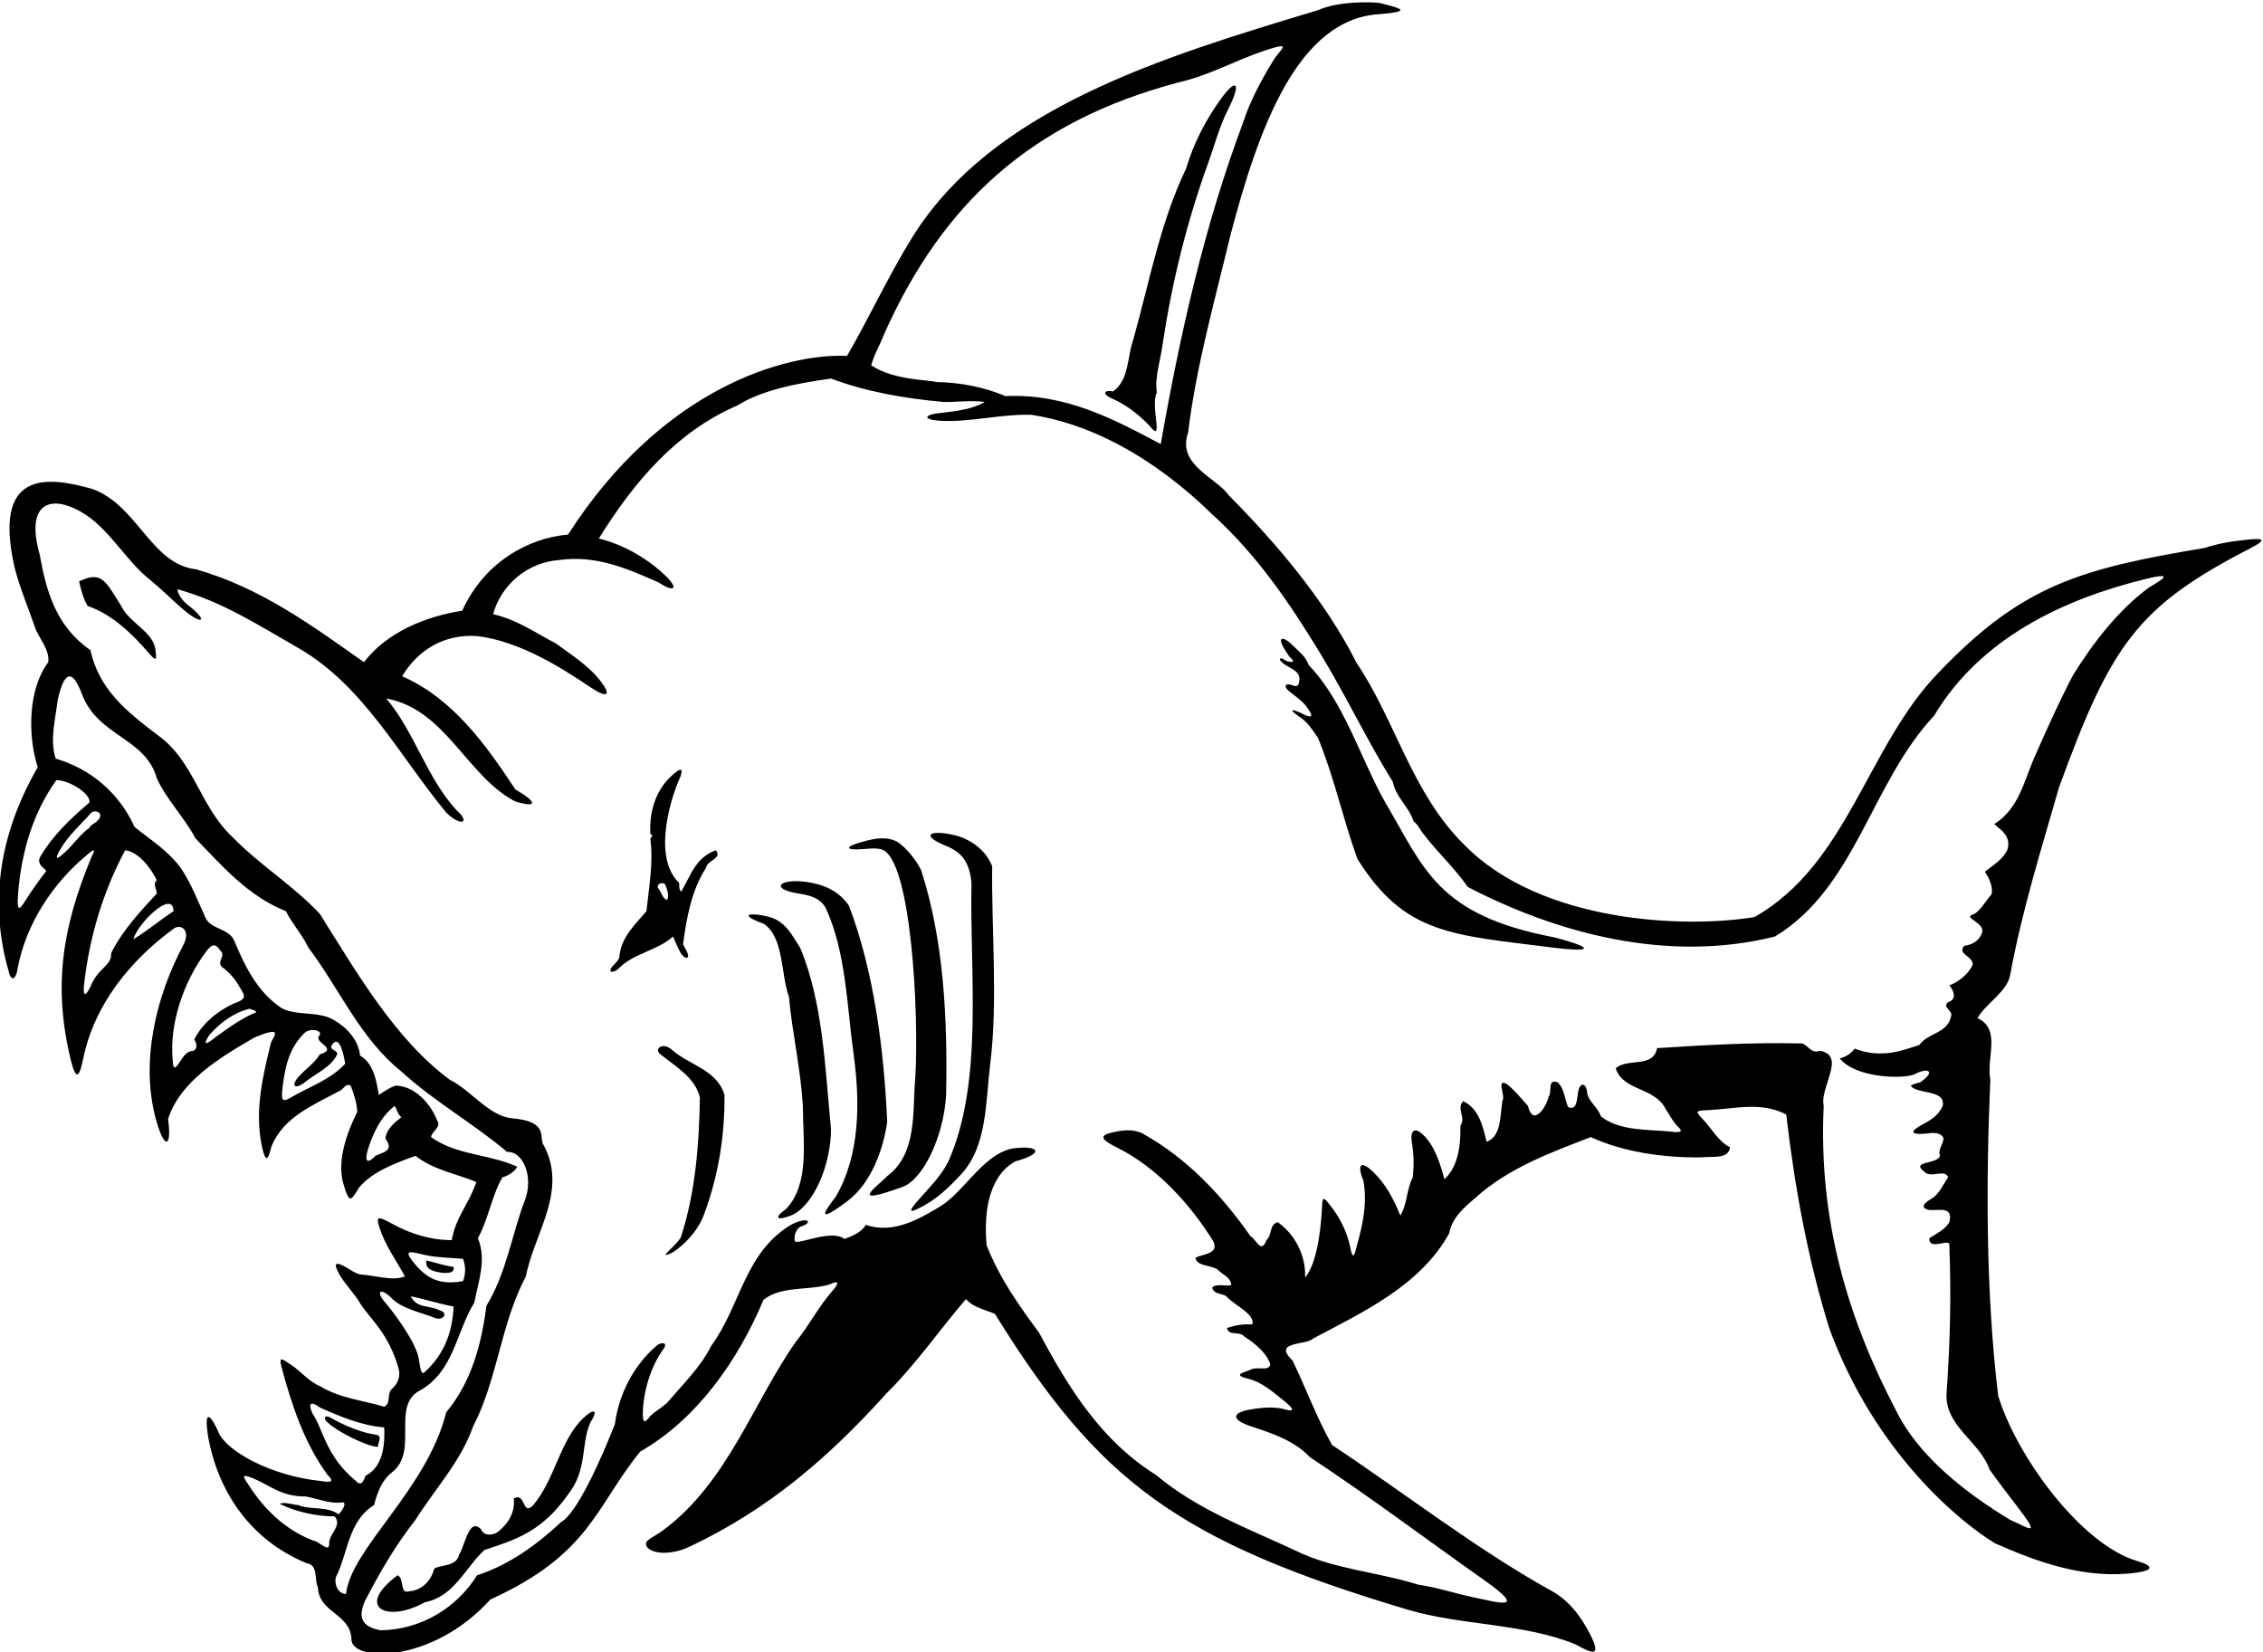 <?xml version="1.0" encoding="UTF-8"?>
<svg xmlns="http://www.w3.org/2000/svg" xmlns:xlink="http://www.w3.org/1999/xlink" width="515pt" height="376pt" viewBox="0 0 515 376" version="1.1">
<g id="surface1">
<path style=" stroke:none;fill-rule:nonzero;fill:rgb(0%,0%,0%);fill-opacity:1;" d="M 511.438 122.816 C 508.094 123.152 504.805 123.652 501.785 124.684 C 473.488 129.426 460.246 133.094 441.223 153.012 C 424.883 169.793 420.621 196.523 399.309 208.688 C 383.727 211.305 350.746 210.125 333.242 192.262 C 321.254 180.449 317.613 164.02 308.73 150.879 C 301.539 136.582 290.352 123.527 279.695 112.781 C 276.766 108.609 267.797 105.855 270.371 98.484 C 272.234 83.301 276.41 68.562 279.961 53.73 C 286.383 29.258 295.324 4.027 314.238 3.203 C 320.855 2.594 319.551 2.066 313.992 0.676 C 311.938 0.418 304.66 0.23 299.941 2.316 C 264.145 13.09 225.695 24.738 207.5 54.176 C 202.172 62.789 197.82 72.289 192.758 80.992 C 178.758 80.383 150.648 88.301 129.266 121.664 C 120.387 122.375 110.168 127.91 105.203 138.98 C 96.676 140.312 87.973 143.953 82.824 150.699 C 71.012 142.355 59.293 133.738 44.641 129.566 C 34.34 128.41 31.359 115.008 21.02 111.273 C 10.27 108.207 -1.664 107.234 3.332 129.195 C 4.566 133.996 6.582 138.648 7.965 142.797 C 8.852 145.285 11.34 147.77 10.984 150.699 C 6.367 156.828 6.277 167.395 8.586 174.59 C -1.52 192.141 -1.91 208.156 2.191 221.828 C 2.914 223.508 3.703 222.273 3.949 220.723 C 5.863 210.086 12.195 200.812 19.992 194.383 C 22.293 192.488 21.195 194.125 20.695 195.328 C 14.289 210.836 11.949 224.398 16.164 241.426 C 17.387 246.367 18.152 244.738 18.922 240.973 C 21.477 228.457 29.848 218.355 39.754 211.176 C 41.523 210.289 43.43 211.992 41.621 215.258 C 35.57 226.641 31.805 241.73 35.566 255.031 C 37.504 261.898 39.129 260.973 38.246 254.688 C 40.934 246.125 50.055 240.656 57.871 236.129 C 64.445 233.344 62.469 235.633 61.691 237.191 C 59.863 244.566 57.969 252.508 59.484 260.258 C 60.715 266.559 61.344 262.086 61.844 260.734 C 64.617 254.203 71.07 251.574 77.23 248.293 C 78.117 248.027 78.562 246.43 79.805 247.051 C 80.516 248.914 81.227 251.047 81.312 253 C 79.039 257.551 76.621 264.047 78.117 269.297 C 79.59 274.469 79.98 272.98 81.77 270.188 C 84.852 266.562 89.848 264.77 94.547 263.035 C 98.629 266.23 103.602 267.031 108.398 268.984 C 106.801 273.867 103.691 276.977 102.805 282.215 C 97.832 282.215 93.301 280.707 89.395 278.574 C 86.156 276.848 85.434 276.496 86.383 279.445 C 87.676 283.465 90.156 286.785 92.148 290.473 C 89.305 291.629 85.309 290.207 81.938 290.027 C 80.664 289.668 79.711 288.961 78.863 288.461 C 75.93 286.742 76.008 287.844 77.219 289.992 C 78.562 292.379 80.906 294.594 82.113 296.867 C 84.641 300.516 88.387 303.566 90.637 311.164 C 91.262 312.941 90.637 314.805 89.219 316.047 C 87.973 317.113 89.039 319.332 87.441 320.133 C 82.379 318.621 77.23 318.18 72.789 315.426 C 70.191 314.359 68.395 311.945 66.121 310.508 C 64.312 309.359 63.336 308.355 64.105 311.238 C 66.406 319.836 69.32 328.535 74.562 335.68 C 76.867 337.84 73.711 337.105 73.105 337.047 C 61.605 335.895 51.617 330.207 49.789 326.082 C 48.566 323.133 46.207 319.387 47.344 326.844 C 49.641 339.695 57.156 350.551 69.77 355.742 C 72.523 356.184 71.457 359.383 72.344 361.246 C 72.578 367.039 79.715 367.195 79.98 372.969 C 79.781 378.215 98.238 378.77 111.594 364 C 134.391 353.656 135.559 342.77 145.695 330.344 C 158.57 322.973 167.895 309.742 173.754 295.801 C 177.777 292.586 183.836 293.738 188.703 292.336 C 188.852 292.293 192.34 290.48 189.312 293.918 C 186.402 297.219 183.965 301.871 181.215 305.215 C 171.625 318.711 165.676 337.18 151.199 348.016 C 149.258 349.59 147.027 350.297 147.012 351.293 C 146.977 353.289 151.742 354.434 156.98 351.961 C 174.488 343.688 188.262 332.074 201.727 317.113 C 208.477 310.453 214.07 302.281 219.844 295.625 C 221.352 297.488 224.105 298.02 226.414 298.996 C 250.027 337.145 268.066 350.742 320.633 366.398 C 332.887 369.949 346.828 369.418 358.551 374.211 C 361.855 376.012 364.793 377.641 361.832 371.848 C 359.758 367.797 356.965 364.062 352.777 361.867 C 335.992 352.543 319.742 339.848 303.137 328.836 C 299.676 322.707 297.098 315.691 294.168 309.652 C 289.465 305.125 297.098 306.281 298.875 304.594 C 310.062 298.645 323.207 292.605 329.777 280.707 C 330.488 277.062 333.152 274.844 335.727 272.625 C 343.363 265.699 353.133 262.234 362.012 258.77 C 369.559 262.234 378.617 263.477 387.145 263.391 C 389.613 263.066 393.359 263.922 393.715 261.078 C 391.047 259.82 389.492 256.711 387.402 254.578 C 385.691 252.836 386.078 252.742 388.496 252.645 C 394.828 252.387 400.602 250.598 406.5 253.621 C 408.453 270.402 411.473 286.832 416.359 302.461 C 426.797 330.762 446.211 346.5 454.008 351.211 C 463.664 355.504 474.703 359.488 486.191 357.891 C 490.09 357.352 490.129 356.344 486.473 355.277 C 473.309 351.441 458.629 330.816 454.719 317.559 C 451.879 293.758 451.969 268.449 452.945 245.719 C 451.969 240.746 455.52 234.262 450.012 231.688 C 452.145 228.137 456.766 225.73 457.473 221.828 C 460.137 207.266 464.578 193.148 468.574 179.207 C 480.441 146.566 486.492 138 512.039 124.816 C 516.41 122.562 514.691 122.488 511.438 122.816 Z M 201.285 75.844 C 214.527 46.328 234.656 27.621 268.238 18.742 C 275.207 17.172 281.227 13.703 287.734 11.535 C 294.457 9.301 291.402 11.125 289.871 13.605 C 287.055 18.148 284.477 22.992 282.891 27.891 C 274.102 51.336 268.594 75.844 264.152 101.062 C 253.586 95.469 242.664 89.52 228.812 90.141 C 223.926 88.098 218.688 87.031 213.004 86.941 C 211.672 86.41 203.363 86.609 198.266 83.125 C 199.109 80.133 200.309 78.508 201.285 75.844 Z M 6.039 204.547 C 4.918 206.277 3.734 208.527 4.094 203.66 C 4.809 194.043 7.492 184.938 12.848 177.52 C 16.113 177.613 20.895 180.914 20.309 182.668 C 15.957 186.398 11.961 190.129 9.031 195.191 C 8.496 196.789 9.832 197.32 10.539 198.211 C 8.961 200.199 7.488 202.301 6.039 204.547 Z M 20.309 188.441 C 18.379 189.707 16.695 192.223 14.738 193.996 C 12.781 195.777 12.41 195.629 13.621 193.473 C 15.5 190.137 18.285 187.746 20.754 184.977 C 21.648 184.105 24.047 185.059 22.074 186.891 C 21.516 187.41 20.621 187.711 20.309 188.441 Z M 20.633 224.461 C 19.383 227.031 18.828 226.723 19.148 223.91 C 20.359 213.207 23.469 202.863 28.477 193.504 C 31.496 193.77 34.516 197.766 35.672 200.34 C 34.695 201.23 35.672 202.293 35.672 203.359 C 31.941 207.355 27.77 211.887 25.281 216.945 C 25.531 219.762 22.203 220.316 20.633 224.461 Z M 30.344 213.75 C 31.359 210.051 39.406 202.281 39.488 207.355 C 35.746 209.863 33.719 211.715 30.344 213.75 Z M 44.02 239.145 C 42.562 239.145 41.809 240.297 41.031 241.52 C 39.316 244.223 39.41 242.391 39.293 241.145 C 38.551 233.289 41.574 223.629 46.949 216.504 C 48.148 214.906 48.992 214.547 50.145 216.324 C 51.477 217.566 49.348 218.633 50.41 219.965 C 52.211 221.297 53.457 222.73 54.496 224.562 C 55.52 226.367 56.613 227.254 53.219 228.363 C 49.359 230.129 45.953 233.055 44.195 236.57 C 44.816 237.461 44.996 238.613 44.02 239.145 Z M 49.203 235.918 C 48.746 236.242 45.211 239.285 47.66 235.504 C 50.145 232.754 52.988 230.531 56.805 229.555 C 57.25 229.82 58.137 229.82 58.316 230.355 C 54.906 231.762 52.18 233.789 49.203 235.918 Z M 66.574 249.543 C 64.441 250.867 63.996 250.602 64.215 248.328 C 64.734 243.309 65.617 238.613 69.328 235.062 C 70.488 233.914 73.297 234.395 72.789 235.504 C 70.926 237.281 77.316 238.523 72.789 239.945 C 71.59 241.941 69.492 243.293 67.918 245.078 C 66.316 246.895 66.84 247.938 68.973 246.605 C 71.52 244.445 75.633 242.785 76.785 239.77 C 76.52 238.879 74.832 238.879 75.543 237.812 C 77.285 235.164 78.258 240.297 78.562 242.078 C 75.148 245.715 70.766 247.152 66.574 249.543 Z M 87.707 259.129 C 89.773 261.855 87.242 262.238 85.359 263.047 C 85.598 262.945 82.52 266.258 83.621 261.969 C 84.777 257.973 86.719 254.035 89.84 251.668 C 90.281 252.379 90.551 253.711 91.348 254.242 C 89.926 255.398 87.887 256.906 87.707 259.129 Z M 96.676 285.59 C 99.43 286.211 102.625 286.211 105.379 286.477 C 106 288.164 106 289.852 105.379 291.539 C 99.926 292.57 97.02 290.797 94.324 287.555 C 91.391 284.027 93.672 284.93 96.676 285.59 Z M 87.762 296.535 C 85.242 293.672 86.812 293.086 89 295.324 C 91.488 297.867 95.535 298.574 99.02 299.949 C 100.781 300.645 102.223 298.789 100.051 298.199 C 97.742 296.957 94.906 297.879 93.48 295.004 C 96.23 295.535 100.215 296.789 103.23 297.324 C 102.965 302.918 101.289 308.008 96.676 312.23 C 95.602 313.281 95.609 310.219 95.168 308.59 C 93.934 304.121 88.508 297.379 87.762 296.535 Z M 71.102 321.641 C 70.098 319.418 70.656 318.711 72.789 320.309 C 77.586 322.441 82.203 324.395 87.441 324.84 C 87.617 328.836 87.176 333.809 83.18 335.852 C 82.734 337.094 82.203 338.426 80.871 336.914 C 74.094 331.316 73.5 325.105 71.102 321.641 Z M 71.281 350.59 C 65.176 348.262 60.305 343.75 56.605 337.98 C 55.68 336.543 54.398 335.117 57.496 336.379 C 61.434 337.984 63.965 340.613 69.594 340.555 C 72.434 341.09 75.188 342.332 78.117 341.887 C 78.949 342.277 77.703 343.945 77.051 344.641 C 74.652 342.688 70.348 343.664 67.906 342.512 C 66.395 342.422 64.797 341.711 63.645 342.242 C 67.285 344.02 71.902 345.086 76.164 345.086 C 78.027 347.305 74.652 349.082 74.922 351.48 C 74.789 353.379 72.699 350.77 71.281 350.59 Z M 78.738 362.758 C 76.965 362.668 76.035 360.73 76.43 358.938 C 79.184 353.609 79.184 346.152 85.133 342.512 C 85.844 339.758 86.82 336.914 89.219 335.051 C 95.461 330.207 88.773 319.688 95.789 316.312 C 103.336 311.875 103.781 303.172 107.953 296.422 C 108.844 291.629 110.797 286.742 108.754 281.77 C 111.152 277.508 111.863 272.18 114.348 267.918 C 115.68 267.562 117.105 266.66 117.723 265.52 C 111.328 262.59 103.871 262.945 98.098 258.77 C 98.273 257.352 100.586 256.551 99.43 254.863 C 98.098 251.398 94.547 247.137 90.016 247.051 C 88.691 247.543 87.859 248.098 86.199 249.18 C 85.664 245.805 84.957 241.988 81.938 240.211 C 81.582 236.66 78.918 233.816 75.984 232.133 C 72.523 230 67.156 231.277 63.965 229.336 C 58.414 225.59 55.652 219.699 53.164 213.75 C 51.656 211.176 47.926 211.441 46.77 208.863 C 45.082 205.137 43.398 200.785 41 197.32 C 37.801 193.238 34.426 191.281 30.609 188.176 C 27.145 180.449 20.574 174.945 12.672 172.637 C 11.25 168.371 12.672 163.398 13.113 159.402 C 14.344 153.758 16.117 151.277 18.621 157.895 C 22.262 167.66 33.094 167.84 35.672 177.074 C 37.891 181.961 41.977 186.043 44.461 190.75 C 50.59 197.145 56.539 203.98 65.062 207.355 C 66.574 210.375 68.617 212.418 70.215 215.703 C 77.23 224.938 81.848 236.215 91.348 243.852 C 98.719 250.602 107.598 255.574 115.414 262.145 C 119.109 261.984 121.512 267.934 119.41 273.246 C 116.48 280.973 115.234 289.762 110.707 297.133 C 109.555 305.926 107.332 314.449 101.562 321.375 C 97.129 339.086 79.922 352.27 78.738 362.758 Z M 488.934 133.781 C 481.938 138.977 476.277 146.406 471.77 153.633 C 468.66 159.582 465.996 165.531 463.246 171.746 C 460.582 177.605 459.605 183.91 453.832 187.555 C 455.609 189.062 457.648 190.305 456.852 193.324 C 455.875 195.547 453.477 196.965 451.699 198.387 C 452.59 199.719 453.652 201.762 453.211 203.535 C 451.879 204.957 450.547 207.711 448.68 208.242 C 447.055 208.941 451.789 210.109 451.078 212.238 C 450.383 214.211 448.77 214.992 446.992 215.258 C 445.395 217.211 448.949 217.48 448.949 219.52 C 448.059 221.477 445.93 223.43 443.621 224.227 C 444.672 225.504 445.395 227.426 443.352 228.047 C 441.934 229.199 444.242 229.82 444.062 231.066 C 443.352 235.238 438.914 234.883 436.781 237.812 C 432.902 239.047 428.184 240.992 422.078 238.633 C 421.367 239.609 420.137 240.574 418.668 240.836 C 422.309 245.449 433.316 245.57 435.719 244.473 C 438.602 242.902 440.812 243.629 436.961 246.34 C 436.379 246.418 435.199 246.742 434.844 247.098 C 436.355 249.137 442.82 247.848 442.109 251.668 C 441.109 253.957 439.238 254.98 437.297 256.031 C 433.797 257.934 435.859 258.242 438.316 257.961 C 439.898 257.777 441.48 257.586 442.289 258.949 C 442.289 260.461 440.957 261.523 441.488 263.035 C 440.957 264.988 434.738 264.188 437.848 266.586 C 439.422 268.324 442.555 265.875 443.352 267.918 C 442.223 269.516 441.391 271.562 439.77 272.676 C 436.094 274.707 438.473 275.375 439.473 275.383 C 441.656 275.398 444.484 274.664 443.621 278.129 C 442.555 279.906 440.867 280.617 439.09 281.77 C 438.867 284.836 444.004 281.508 443.621 283.457 C 444.062 295.09 443.797 305.48 442.996 316.934 C 442.465 324.574 450.547 327.945 452.766 334.43 C 454.988 337.52 457.047 340.211 459.141 342.93 C 464.727 350.188 461.562 347.637 457.473 345.883 C 447.617 339.934 436.605 331.5 431.453 320.93 C 420.531 300.062 413.781 277.598 415.027 251.668 C 414.051 247.492 420.215 240.258 414.227 239.145 C 412.008 239.77 411.742 238.082 410.141 237.461 C 398.863 237.191 388.207 237.812 377.109 238.523 C 376.219 243.23 370.27 240.656 367.695 243.141 C 369.473 248.383 376.488 247.316 379.062 252.379 C 379.754 253.383 380.488 254.879 381.555 256.105 C 383.059 257.438 382.879 257.883 380.176 257.516 C 374.641 256.977 368.664 257.418 364.32 254.066 C 363.609 251.758 361.215 250.691 361.125 248.113 C 360.781 246.434 359.531 246.297 359.133 248.52 C 358.855 250.27 358.855 252.832 356.863 251.934 C 356.062 250.07 355.973 247.762 354.555 246.34 C 351.977 245.273 353.309 248.824 352.422 249.535 C 352.156 251.402 348.961 256.816 347.715 251.668 C 346.117 249.891 344.875 248.293 343.008 246.781 C 340.355 245.152 342.652 249.359 341.941 250.426 C 341.32 253.797 341.766 258.594 338.305 259.836 C 337.504 256.371 336.527 252.199 332.973 250.602 C 331.375 252.289 333.684 254.332 332.352 256.195 C 332.441 260.461 331.91 265.43 328.711 268.363 C 327.863 265.203 326.551 260.574 323.605 258.012 C 321.559 256.227 320.922 257.906 321.301 260.008 C 321.75 262.484 321.797 265.094 321.52 267.918 C 320.098 270.582 320.277 274.047 318.68 276.621 C 317.109 272.777 315.43 269.617 312.676 266.867 C 309.727 263.926 308.723 264.855 310.285 268.734 C 311.168 273.691 310.176 278.602 308.785 283.469 C 308.496 284.473 308.004 287.523 307.344 284.141 C 306.617 280.406 304.914 277.02 302.605 274.16 C 301.617 272.934 300.996 272 300.895 274.023 C 300.711 277.789 300.145 286.91 297.012 290.738 C 297.188 285.59 294.703 280.973 290.793 278.129 C 288.84 278.664 289.551 280.973 288.219 282.215 C 286.977 285.5 285.91 282.035 284.578 281.328 C 278.098 272.09 270.191 263.566 259.891 257.883 C 258.035 257.047 256.184 257.137 254.301 257.473 C 250.188 258.211 249.887 259.008 254.289 261.199 C 263.383 265.719 270.941 274.164 276.055 282.391 C 277.641 285.391 273.566 285.41 272.059 286.211 C 272.234 288.074 275.254 287.898 276.941 288.785 C 278.008 289.941 279.695 290.473 280.137 291.98 C 280.832 293.301 276.766 291.715 275.875 293.047 C 276.23 294.734 278.449 294.203 279.25 295.18 C 281.203 297.223 285.551 298.988 285.023 301.395 C 282.98 301.305 281.527 301.484 279.25 302.195 C 279.516 304.148 282.094 302.816 283.156 304.148 C 283.867 304.594 288.188 307.312 289.105 310.543 C 288.574 312.23 286.105 310.781 284.402 311.785 C 283.504 312.234 280.164 312.836 283.977 313.742 C 287.137 314.496 289.566 316.676 292.078 318.684 C 296.289 322.051 292.496 320.742 291.777 320.57 C 289.598 320.133 287.156 320.328 284.867 320.703 C 279.895 321.516 280.383 323.172 284.816 324.637 C 289.543 326.191 294.52 327.824 298.074 331.586 C 311.938 340.75 324.527 350.25 337.879 359.676 C 348.031 366.844 340.543 364.566 335.625 363.57 C 331.289 362.695 327.184 361.258 322.762 360.625 C 313.352 357.695 303.316 357.074 294.879 352.898 C 284.047 347.84 272.504 343.574 263.09 335.672 C 250.746 327.945 243.375 316.227 236.449 303.262 C 231.652 296.777 227.48 290.828 224.551 283.457 C 223.84 276.441 224.816 267.652 231.121 264.277 C 237.68 262.496 236.711 260.555 230.484 261.348 C 223.781 262.652 219.57 271.035 214.07 274.488 C 209.188 277.418 203.324 280.883 197.02 278.75 C 196.043 280.527 193.645 281.414 192.137 281.949 C 189.258 279.562 181.07 283.586 180.859 282.391 C 180.594 281.059 181.348 279.562 182.102 279.195 C 185.309 278.18 183.887 276.672 179.973 278.75 C 169.402 285.145 168.605 297.043 161.855 306.281 C 159.547 310.984 155.285 315.16 151.82 319.242 C 150.605 320.332 149.34 321.051 148.199 322.035 C 147.598 322.551 146.258 325.074 146.289 321.742 C 146.34 316.859 148.055 311.055 150.852 307.207 C 152.316 305.191 150.262 305.562 149.609 306.105 C 144.41 310.418 140.867 317.027 139.922 324.129 C 136.992 331.586 131.426 344.254 127.758 346.328 C 122.25 351.48 115.945 356.098 108.574 358.492 C 103.871 365.953 95.879 370.836 86.641 371.016 C 82.004 370.168 81.586 367.809 83 364.445 C 86.555 357.605 89.84 351.922 94.547 345.883 C 99.074 338.691 104.848 332.652 107.688 324.574 C 113.191 314.004 113.992 301.129 119.676 290.473 C 121.539 280.617 129.531 270.758 123.492 260.191 C 122.871 258.504 124.488 255.176 116.656 254.508 C 111.281 254.051 107.332 248.203 102.359 245.719 C 89.84 236.48 80.961 220.941 72.789 207.977 C 66.93 201.672 59.027 196.789 52.988 190.574 C 45.352 183.469 44.285 173.168 35.672 167.129 C 28.656 161.801 22.527 156.828 20.574 147.949 C 12.848 142.621 10.539 134.719 9.031 126.191 C 5.555 113.867 12.109 112.309 19.488 117.133 C 25.156 120.84 28.852 127.809 34.16 131.965 C 36.66 134.012 38.906 136.238 41.227 138.301 C 45.863 142.422 47.977 141.676 42.508 137.469 C 41.355 136.492 40.379 134.984 40.379 134.094 C 50.68 136.938 58.938 142.355 68.262 147.684 C 82.914 156.297 90.91 172.059 101.566 184.938 C 105.027 188.293 107.117 187.156 103.871 184.355 C 97.031 176.898 94.277 166.418 87.887 158.961 C 101.383 161.355 106.266 176.719 117.277 182.402 C 122.531 183.961 122.184 182.488 117.277 179.648 C 110.617 169.527 103.07 158.961 91.527 153.898 C 94.988 148.035 101.027 144.219 108.574 144.754 C 118.398 145.887 128.332 152.344 134.242 156.32 C 138.102 158.914 139.215 158.418 136.84 155.223 C 134.105 151.547 130.078 149.078 126.516 146.438 C 121.719 143.953 117.723 141.023 112.219 139.777 C 114.082 133.031 120.031 127.969 127.312 127.438 C 135.66 126.281 142.766 129.391 149.957 132.586 C 153.348 134.879 154.906 134.137 150.812 130.422 C 146.73 126.715 141.508 123.824 136.281 122.551 C 144.449 109.41 154.043 98.219 167.805 92.27 C 173.664 88.629 181.66 87.211 189.117 86.145 C 197.109 89.16 205.812 90.672 214.691 91.473 C 217.891 91.559 220.555 91.027 224.105 91.473 C 221.523 93.051 217.781 93.586 214.098 93.965 C 209.98 94.391 209.977 95.555 214.195 95.77 C 220.949 96.109 227.922 94.168 234.762 94.402 C 247.262 96.309 261.66 103.152 276.055 117.223 C 286.09 126.371 293.281 136.938 300.387 148.57 C 306.422 158.516 311.039 168.371 316.988 177.965 C 317.699 181.516 320.633 183.559 321.695 186.934 C 322.672 187.555 323.207 188.973 324.004 189.863 C 327.023 193.859 330.934 197.41 334.039 201.852 C 354.199 212.328 379.418 219.254 403.926 213.129 C 422.309 202.027 425.77 178.23 440.156 162.867 C 450.621 145.367 469.301 136.395 488.52 131.703 C 496.512 129.754 489.781 133.152 488.934 133.781 "/>
<path style=" stroke:none;fill-rule:nonzero;fill:rgb(0%,0%,0%);fill-opacity:1;" d="M 27.59 137.914 C 24.145 132.488 23.238 129.699 18 132.32 C 18.445 134.273 18.977 136.316 19.953 137.914 C 25.488 139.758 30.227 144.355 34.035 148.828 C 35.926 151.051 35.512 149.336 35.422 148.184 C 35.078 143.75 29.531 141.953 27.59 137.914 "/>
<path style=" stroke:none;fill-rule:nonzero;fill:rgb(0%,0%,0%);fill-opacity:1;" d="M 85.754 326.527 C 80.895 325.906 75.941 323.039 75.23 322.629 C 73.844 321.828 73.398 322.914 74.668 323.797 C 76.73 325.77 83.445 329.191 86.02 329.277 C 85.93 328.391 87.086 326.969 85.754 326.527 "/>
<path style=" stroke:none;fill-rule:nonzero;fill:rgb(0%,0%,0%);fill-opacity:1;" d="M 132.805 322.66 C 127.434 327.707 126.336 336.605 121.363 342.512 C 118.773 345.191 119.742 339.504 116.922 341 C 117.277 344.109 115.68 346.773 113.281 348.637 C 112.129 349.438 110.086 349.613 109.465 348.016 C 106.699 345.191 105.824 351.746 104.492 353.789 C 103.871 356.539 100.496 356.008 98.809 356.984 C 98.098 359.914 95.766 362.012 93.035 362.137 C 90.883 362.812 92.133 359.207 90.461 358.492 C 80.617 365.867 88.207 369.422 96.676 364.621 C 103.336 363.379 105.824 356.805 110.262 352.723 C 117.367 350.414 123.352 348.523 129.266 340.113 C 133.758 334.371 132.109 328.922 134.328 323.773 C 136.289 320.695 135.117 320.488 132.805 322.66 "/>
<path style=" stroke:none;fill-rule:nonzero;fill:rgb(0%,0%,0%);fill-opacity:1;" d="M 100.672 289.672 C 101.918 289.66 103.426 289.852 103.246 288.344 C 101.117 287.984 99.074 287.363 97.031 286.832 C 96.59 289.141 99.207 289.414 100.672 289.672 "/>
<path style=" stroke:none;fill-rule:nonzero;fill:rgb(0%,0%,0%);fill-opacity:1;" d="M 154.758 216.609 C 155.77 218.523 157.344 218.461 156.195 216.316 C 155.895 215.75 155.531 215.199 155.465 214.816 C 156.262 208.688 157.414 202.562 160.613 197.59 C 161.059 195.547 164.422 195.48 162.922 193.504 C 158.305 195.102 157.238 199.188 155.02 202.914 C 154.484 202.383 154.574 201.672 154.574 200.961 C 147.871 194.508 153.602 179.512 154.449 177.664 C 155.699 174.941 155.309 174.16 152.555 176.812 C 149.219 180.02 147.719 184.711 148.004 189.863 C 148.98 189.949 148.004 190.574 148.004 190.93 C 148.715 196.258 147.738 201.496 147.113 207.355 C 144.719 210.195 141.434 213.219 140.988 217.391 C 141.078 218.277 140.121 219.102 139.488 219.801 C 138.027 221.414 139.664 221.578 140.855 220.344 C 144.156 216.941 149.605 216.352 153.152 213.129 C 153.719 214.375 154.18 215.512 154.758 216.609 Z M 151.82 204.781 C 150.758 204.602 150.488 202.828 149.691 202.027 C 149.512 201.051 150.758 200.695 151.379 201.23 C 151.578 202.004 152.441 203.535 151.82 204.781 "/>
<path style=" stroke:none;fill-rule:nonzero;fill:rgb(0%,0%,0%);fill-opacity:1;" d="M 152.887 238.879 C 150.711 237 148.742 238.77 150.312 239.945 C 153.598 242.609 158.305 245.273 159.281 249.801 C 159.102 260.637 158.215 271.469 155.02 281.328 C 154.914 281.914 153.922 282.941 153.016 283.844 C 151.598 285.25 150.395 286.344 153.152 284.969 C 155.957 283.172 159.191 279.641 160.348 275.996 C 163.453 267.652 164.965 258.504 164.875 249.18 C 163.188 243.41 156.707 242.344 152.887 238.879 "/>
<path style=" stroke:none;fill-rule:nonzero;fill:rgb(0%,0%,0%);fill-opacity:1;" d="M 182.102 215.703 C 180.328 213.039 179.129 210.188 175.711 208.863 C 172.051 207.691 166.754 207.637 173.895 210.273 C 178.441 213.492 177.648 221.547 179.527 226.805 C 180.328 235.328 182.281 243.41 182.723 252.109 C 182.723 259.57 184.324 269.426 178.906 275.109 C 175.941 277.223 176.773 277.961 180.414 276.441 C 185.371 274.016 189.117 264.723 189.117 256.996 C 187.785 243.41 187.344 228.223 182.102 215.703 "/>
<path style=" stroke:none;fill-rule:nonzero;fill:rgb(0%,0%,0%);fill-opacity:1;" d="M 193.203 206.113 C 190.859 202.637 187.23 201.219 183.574 200.711 C 177.371 199.844 174.938 202.297 181.887 203.371 C 184.258 203.742 186.59 204.324 187.875 206.559 C 192.582 216.59 192.758 229.379 194.27 239.945 C 195.777 251.133 195.688 262.945 190.184 272.355 C 189.367 273.504 183.914 280.055 192.848 273.34 C 198.266 269.27 201.004 261.613 201.906 255.309 C 201.195 239.324 198.977 221.297 193.203 206.113 "/>
<path style=" stroke:none;fill-rule:nonzero;fill:rgb(0%,0%,0%);fill-opacity:1;" d="M 215.312 249.18 C 215.668 231.152 214.691 213.75 209.633 198.031 C 208.387 195.547 206.258 192.969 204.305 191.637 C 201.938 190.312 199.457 190.746 197.035 191.359 C 191.973 192.645 191.883 193.641 197.043 193.184 C 198.25 193.074 199.457 192.98 200.66 193.324 C 207.297 195.344 209.188 230.09 208.301 245.273 C 207.59 252.555 208.922 262.41 201.906 267.652 C 199.387 270.266 192.727 274.707 205.547 270.051 C 210.207 268.188 214.785 258.473 215.312 249.18 "/>
<path style=" stroke:none;fill-rule:nonzero;fill:rgb(0%,0%,0%);fill-opacity:1;" d="M 225.793 197.145 C 224.371 193.504 221.172 191.316 218.156 190.305 C 212.117 188.629 208.902 189.867 215.137 192.438 C 218.688 193.859 220.613 195.898 221.086 200.961 C 220.641 221.297 223.926 246.25 215.758 264.453 C 214.027 267.785 211.445 270.316 209.062 273.02 C 206.508 275.926 206.77 276.262 210.203 274.398 C 213.234 272.758 215.895 270.285 218.512 267.473 C 224.727 260.992 224.281 250.777 225.348 242.078 C 227.125 228.047 225.613 211.086 225.793 197.145 "/>
<path style=" stroke:none;fill-rule:nonzero;fill:rgb(0%,0%,0%);fill-opacity:1;" d="M 253.113 90.711 C 256.809 92.355 259.961 94.98 262.469 97.863 C 264.426 99.523 261.844 92.094 263.266 89.34 C 262.734 85.699 264.152 81.883 264.598 78.238 C 266.73 64.121 270.105 50.535 274.809 37.48 C 276.344 33.285 277.473 28.84 279.48 24.895 C 282.551 18.855 281.445 17.562 277.914 22.41 C 274.383 27.266 271.609 32.672 269.926 38.367 C 264.066 50.535 261.578 64.121 257.938 77.176 C 256.43 81.438 257.051 86.32 253.32 89.074 C 250.723 88.645 251.188 89.961 253.113 90.711 "/>
<path style=" stroke:none;fill-rule:nonzero;fill:rgb(0%,0%,0%);fill-opacity:1;" d="M 353.664 213.305 C 326.879 208.215 324.117 197.547 315.125 182.402 C 309.441 172.191 305.891 159.758 297.809 151.324 C 297.129 149.355 295.672 148.371 294.309 146.984 C 291.941 144.578 290.523 144.887 292.375 147.828 C 292.707 148.355 293.039 148.871 293.371 149.367 C 295.152 150.938 293.895 150.734 292.723 150.422 C 291.422 149.324 290.312 149.879 292.543 151.344 C 293.941 152.219 296.07 152.934 295.68 154.965 C 295.523 156.473 294.785 156.215 293.973 155.898 C 292.656 155.395 291.941 156.113 293.32 157.262 C 294.551 158.285 296.488 159.609 297.328 160.805 C 298.16 161.984 299.863 164.281 295.91 162.184 C 295.652 162.047 292.164 160.609 295.637 163.082 C 297.516 164.184 298.727 166.184 299.941 167.93 C 303.582 176.719 305.625 186.398 308.91 195.457 C 319.707 212.734 330.402 212.723 353.387 215.648 C 361.375 216.668 364.109 216.039 353.664 213.305 "/>
</g>
</svg>
